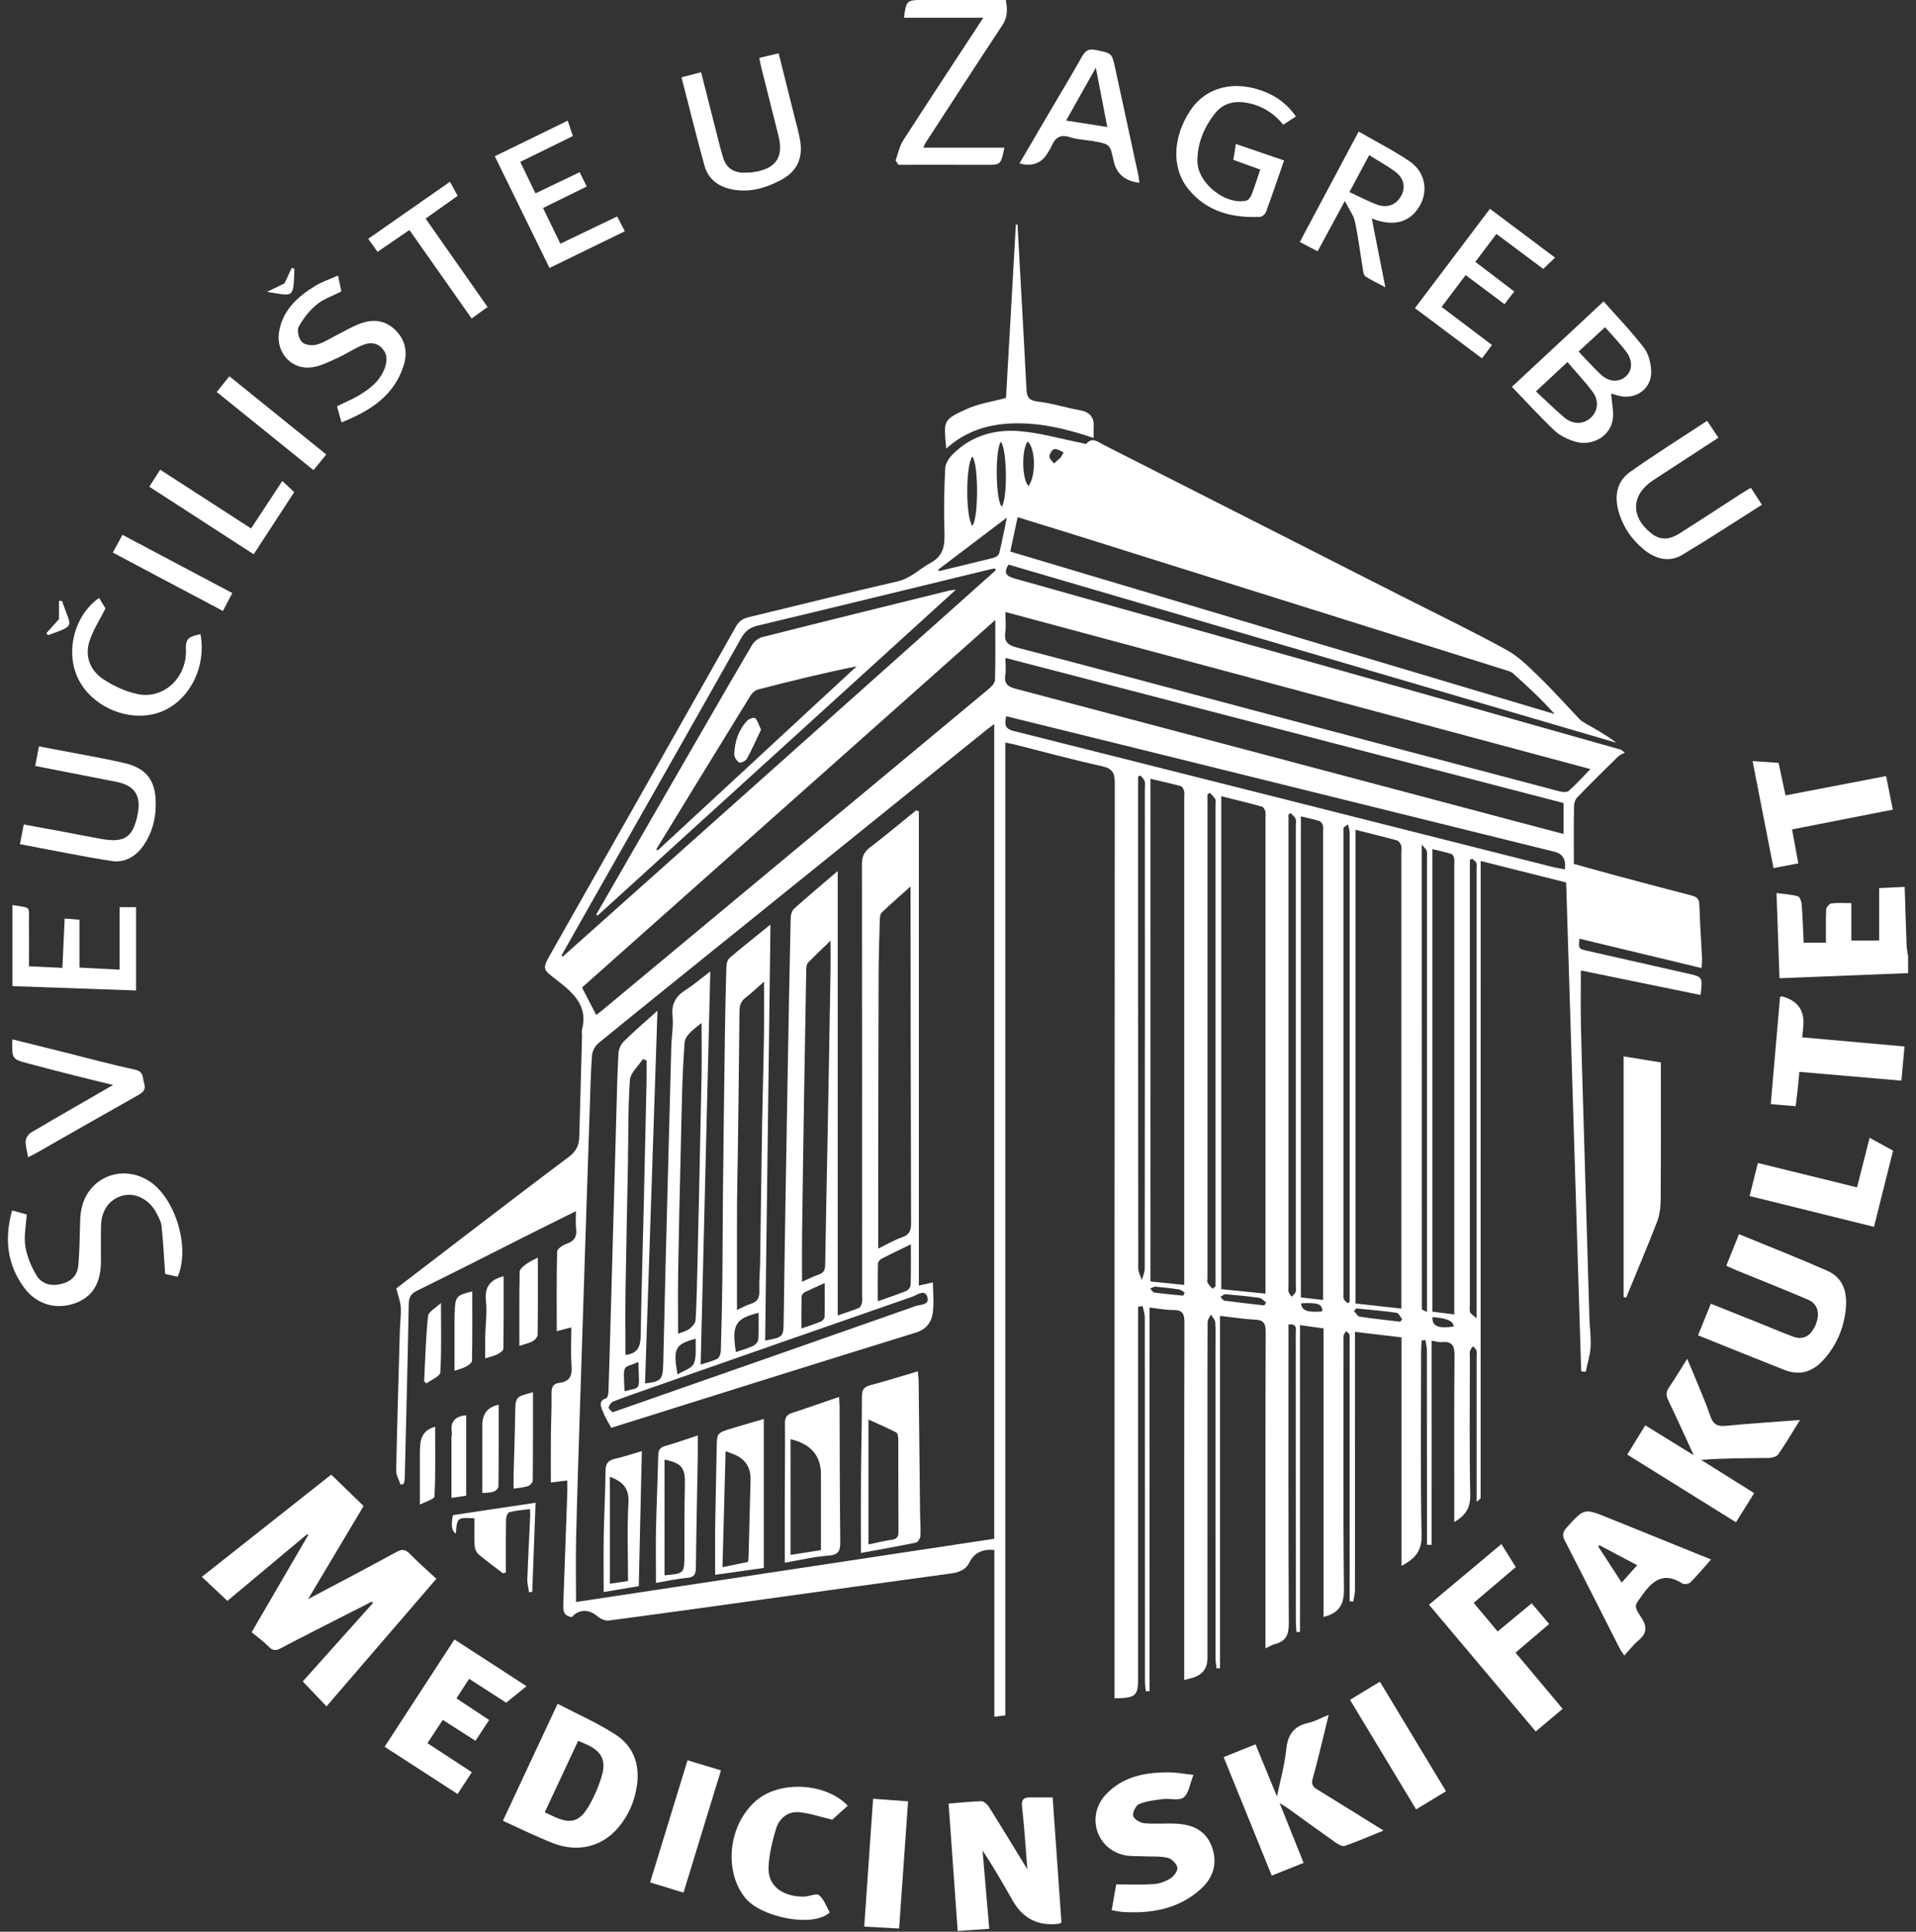 <svg width="121" height="122" viewBox="0 0 121 122" fill="none" xmlns="http://www.w3.org/2000/svg">
<rect x="0" y="0" width="121" height="122" fill="#333333" stroke="none"/>
<g clip-path="url(#clip0_13133_16206)">
<path d="M120.501 61.459C117.814 61.566 115.127 61.671 112.38 61.78C112.316 59.954 112.255 58.214 112.191 56.403C112.691 56.469 113.13 56.489 113.539 56.606C113.663 56.64 113.77 56.936 113.783 57.119C113.844 57.926 113.868 58.735 113.906 59.538H115.312C115.312 58.82 115.294 58.13 115.328 57.443C115.335 57.303 115.524 57.073 115.651 57.056C116.039 57.004 116.438 57.037 116.916 57.037V59.403H118.672V56.087C119.154 56.064 119.676 56.041 120.285 56.012C120.327 57.304 120.362 58.529 120.409 59.754C120.417 59.965 120.47 60.173 120.501 60.383V61.459Z" fill="white"/>
<path d="M93.253 94.846V94.086C93.253 91.294 93.253 88.503 93.253 85.711C93.253 85.571 93.281 85.424 93.243 85.296C93.211 85.191 93.102 85.109 93.026 85.016C92.96 85.115 92.864 85.207 92.835 85.317C92.802 85.448 92.826 85.594 92.826 85.734C92.826 88.625 92.79 91.517 92.849 94.406C92.865 95.222 92.559 95.703 91.841 96.125V95.44C91.841 92.17 91.823 88.9 91.856 85.63C91.864 84.992 91.712 84.7 91.047 84.764C90.877 84.781 90.7 84.715 90.412 84.67C90.412 86.146 90.412 87.57 90.412 88.993C90.412 90.415 90.412 91.904 90.412 93.359C90.412 94.762 90.415 96.164 90.41 97.568C90.313 97.566 90.216 97.562 90.117 97.559C90.117 97.332 90.117 97.105 90.117 96.878C90.117 93.01 90.118 89.142 90.112 85.274C90.112 85.06 90.051 84.847 90.019 84.632C89.939 84.641 89.861 84.649 89.782 84.658C89.77 84.882 89.747 85.104 89.747 85.328C89.745 89.216 89.701 93.105 89.776 96.992C89.795 97.997 89.323 98.452 88.509 98.897V84.462C87.516 84.345 86.578 84.234 85.573 84.115V84.882C85.573 90.066 85.574 95.249 85.568 100.434C85.568 100.673 85.498 100.911 85.46 101.15C85.384 101.141 85.307 101.134 85.232 101.126C85.232 100.901 85.232 100.674 85.232 100.449C85.232 95.226 85.232 90.001 85.232 84.777C85.232 84.618 85.253 84.453 85.22 84.301C85.201 84.213 85.092 84.146 85.024 84.07C84.966 84.155 84.875 84.234 84.857 84.326C84.828 84.48 84.847 84.643 84.847 84.802C84.847 89.987 84.816 95.171 84.874 100.354C84.885 101.344 84.569 101.875 83.584 102.117V83.894C83.091 83.825 82.666 83.768 82.098 83.689V103.064C82.023 103.068 81.949 103.07 81.874 103.074C81.861 102.836 81.836 102.597 81.836 102.36C81.834 96.319 81.836 90.278 81.83 84.236C81.83 83.969 81.957 83.58 81.372 83.65V84.353C81.372 90.415 81.358 96.476 81.391 102.538C81.395 103.252 81.202 103.658 80.514 103.832C80.346 103.874 80.194 103.976 79.916 104.104V103.358C79.916 96.938 79.909 90.517 79.93 84.097C79.931 83.555 79.775 83.365 79.239 83.342C78.544 83.31 77.854 83.194 77.045 83.102V105.355C76.972 105.36 76.9 105.366 76.827 105.371C76.804 105.141 76.762 104.912 76.762 104.682C76.758 98.162 76.76 91.643 76.76 85.122C76.76 84.583 76.781 84.044 76.745 83.508C76.734 83.34 76.565 83.183 76.468 83.022C76.397 83.18 76.263 83.338 76.262 83.497C76.249 85.85 76.253 88.202 76.253 90.555C76.253 95.281 76.253 100.006 76.253 104.731C76.253 105.35 75.955 105.755 75.36 105.947C75.193 106 75.021 106.037 74.787 106.099V105.349C74.787 98.072 74.781 90.794 74.8 83.516C74.802 82.96 74.669 82.724 74.086 82.734C73.633 82.743 73.177 82.643 72.594 82.578V106.802C72.516 106.805 72.438 106.81 72.361 106.814C72.341 106.58 72.304 106.347 72.304 106.114C72.302 98.478 72.304 90.841 72.296 83.205C72.296 82.966 72.208 82.726 72.16 82.487C72.065 82.499 71.97 82.512 71.875 82.524C71.875 82.767 71.875 83.011 71.875 83.254C71.875 90.81 71.875 98.368 71.875 105.924C71.875 107.116 71.742 107.241 70.386 107.256C70.386 106.986 70.386 106.716 70.386 106.445C70.386 87.444 70.382 68.442 70.401 49.441C70.401 48.795 70.239 48.531 69.58 48.386C67.77 47.99 65.981 47.498 64.184 47.045C63.976 46.993 63.765 46.954 63.487 46.894V108.337C63.241 108.367 63.049 108.39 62.797 108.421V97.889C62.068 97.823 61.535 98.046 61.227 98.667C60.962 99.199 60.501 99.313 59.961 99.386C56.046 99.914 52.135 100.465 48.222 101.008C44.962 101.461 41.702 101.918 38.44 102.346C38.213 102.376 37.906 102.233 37.721 102.073C37.2 101.619 36.554 101.618 36.113 102.127C35.515 102.05 35.563 101.609 35.578 101.187C35.661 98.9 35.744 96.614 35.825 94.326C35.833 94.072 35.826 93.817 35.826 93.5C35.432 93.549 35.106 93.589 34.788 93.628C34.788 92.632 34.782 91.662 34.79 90.691C34.799 89.794 34.844 88.897 34.829 88.001C34.822 87.615 34.932 87.381 35.316 87.335C35.969 87.259 36.141 86.901 36.095 86.275C36.036 85.485 36.08 84.688 36.08 83.833C35.768 83.913 35.438 83.998 35.159 84.07C35.159 82.373 35.142 80.706 35.185 79.04C35.19 78.87 35.536 78.638 35.766 78.56C36.268 78.39 36.45 78.099 36.382 77.582C36.339 77.252 36.373 76.913 36.373 76.49C35.468 76.94 34.615 77.359 33.766 77.786C31.289 79.033 28.819 80.294 26.331 81.519C25.923 81.72 25.821 81.955 25.812 82.385C25.745 86.048 25.65 89.711 25.56 93.374C25.558 93.487 25.521 93.598 25.5 93.711C25.433 93.729 25.366 93.746 25.298 93.763C25.201 93.468 25.014 93.169 25.02 92.875C25.08 89.91 25.17 86.946 25.254 83.981C25.267 83.504 25.338 83.025 25.309 82.552C25.288 82.199 25.147 81.853 25.027 81.371C26.244 80.438 27.614 79.385 28.986 78.337C31.302 76.569 33.611 74.791 35.945 73.046C36.39 72.713 36.569 72.325 36.583 71.802C36.637 69.692 36.698 67.584 36.755 65.474C36.76 65.314 36.723 65.147 36.761 64.997C37.139 63.524 36.196 62.7 35.211 61.937C34.251 61.195 34.22 61.222 34.8 60.197C38.694 53.321 42.593 46.448 46.479 39.566C46.676 39.217 46.932 39.06 47.301 38.973C50.422 38.224 53.533 37.437 56.662 36.724C57.515 36.53 58.066 35.929 58.77 35.547C59.659 35.064 59.669 34.346 59.641 33.498C59.598 32.189 59.629 30.875 59.693 29.567C59.707 29.27 59.929 28.93 60.153 28.704C61.325 27.52 62.822 27.093 64.421 27.233C65.699 27.344 66.955 27.707 68.221 27.957C68.353 27.983 68.558 28.07 68.607 28.016C68.997 27.59 69.328 27.907 69.662 28.077C75.975 31.28 82.287 34.487 88.6 37.693C90.787 38.804 93 39.866 95.148 41.049C95.93 41.479 96.59 42.156 97.24 42.787C98.112 43.634 98.921 44.547 99.76 45.426C99.853 45.523 99.973 45.599 100.092 45.666C100.766 46.048 101.444 46.424 102.081 46.911C89.28 43.158 76.478 39.406 63.691 35.658C63.316 36.255 63.638 36.411 64.118 36.547C72.062 38.78 80.004 41.023 87.945 43.266C92.721 44.616 97.496 45.969 102.272 47.321C102.344 47.341 102.414 47.364 102.61 47.54C102.471 47.614 102.308 47.661 102.201 47.766C101.326 48.622 100.452 49.482 99.602 50.364C99.471 50.499 99.405 50.749 99.401 50.948C99.383 52.141 99.393 53.333 99.393 54.561C100.411 54.842 101.305 55.094 102.201 55.334C103.741 55.746 105.282 56.16 106.827 56.555C107.162 56.641 107.31 56.777 107.321 57.151C107.35 58.265 107.433 59.376 107.487 60.489C107.496 60.68 107.471 60.873 107.458 61.138C104.849 60.511 102.299 59.898 99.743 59.284C99.689 59.92 99.688 59.922 100.236 60.047C102.336 60.523 104.434 61.001 106.535 61.473C107.535 61.697 107.536 61.692 107.393 62.838C104.862 62.319 102.337 61.802 99.835 61.29C99.835 62.446 99.816 63.556 99.838 64.664C99.879 66.654 99.945 68.645 100.003 70.635C100.126 74.832 100.248 79.031 100.374 83.228C100.392 83.843 100.486 84.462 100.449 85.073C100.417 85.599 100.248 86.115 100.141 86.636C100.046 86.625 99.951 86.616 99.856 86.605C99.54 76.34 99.226 66.075 98.907 55.733C97.159 55.294 95.411 54.854 93.509 54.376C93.509 67.836 93.509 81.224 93.504 94.614C93.504 94.652 93.425 94.69 93.258 94.844L93.253 94.846ZM62.792 45.727C62.595 45.874 62.44 45.982 62.293 46.1C56.949 50.409 51.606 54.72 46.263 59.03C43.437 61.31 40.605 63.585 37.792 65.883C37.581 66.057 37.405 66.388 37.385 66.66C37.302 67.77 37.283 68.885 37.244 69.999C37.16 72.465 37.079 74.93 36.998 77.397C36.874 81.177 36.752 84.956 36.632 88.734C36.544 91.519 36.45 94.305 36.384 97.09C36.353 98.437 36.378 99.786 36.378 101.176C45.121 99.854 53.927 98.522 62.789 97.181V45.727H62.792ZM77.124 50.286V81.416C78.074 81.513 78.972 81.604 79.918 81.7C79.918 81.397 79.918 81.201 79.918 81.003C79.918 71.216 79.918 61.43 79.918 51.642C79.918 51.502 79.945 51.354 79.907 51.227C79.872 51.114 79.778 50.964 79.681 50.937C78.84 50.707 77.992 50.502 77.124 50.285V50.286ZM88.5 82.645V81.907C88.5 72.543 88.5 63.177 88.5 53.812C88.5 53.673 88.533 53.521 88.488 53.397C88.444 53.273 88.342 53.111 88.232 53.081C87.372 52.842 86.504 52.633 85.602 52.405V82.323C86.548 82.428 87.473 82.531 88.5 82.645ZM37.652 64.1C37.709 64.056 37.869 63.943 38.018 63.819C41.73 60.731 45.44 57.641 49.153 54.555C53.587 50.869 58.025 47.188 62.456 43.497C62.625 43.356 62.831 43.134 62.836 42.944C62.871 41.721 62.854 40.496 62.854 39.156C54.085 46.954 45.393 54.685 36.755 62.367C37.068 62.97 37.348 63.51 37.653 64.1H37.652ZM63.496 38.653C63.496 39.173 63.54 39.557 63.486 39.925C63.394 40.549 63.661 40.75 64.249 40.903C69.302 42.219 74.344 43.577 79.39 44.919C85.747 46.608 92.105 48.293 98.464 49.972C98.654 50.022 98.946 50.058 99.062 49.956C99.536 49.538 99.959 49.064 100.439 48.572C88.148 45.272 75.881 41.979 63.496 38.652V38.653ZM63.803 34.834C75.334 38.277 86.757 41.688 98.18 45.098C97.342 44.153 96.451 43.331 95.544 42.522C95.419 42.411 95.227 42.364 95.058 42.312C86.083 39.493 77.108 36.675 68.132 33.86C66.862 33.461 65.588 33.073 64.266 32.663C64.107 33.407 63.959 34.097 63.802 34.833L63.803 34.834ZM72.654 80.931C73.39 81.007 74.058 81.075 74.788 81.149V80.457C74.788 70.429 74.788 60.401 74.788 50.372C74.788 50.232 74.815 50.086 74.779 49.955C74.746 49.84 74.665 49.675 74.572 49.65C73.946 49.479 73.312 49.34 72.655 49.184V80.93L72.654 80.931ZM63.496 41.55C63.496 41.965 63.539 42.308 63.486 42.636C63.396 43.198 63.665 43.374 64.162 43.505C74.719 46.293 85.27 49.097 95.823 51.898C96.792 52.155 97.761 52.41 98.745 52.671V50.717C86.998 47.662 75.278 44.614 63.495 41.55H63.496ZM62.886 36.015C62.869 35.977 62.853 35.938 62.836 35.9C62.762 35.912 62.686 35.919 62.613 35.937C57.693 37.131 52.775 38.334 47.852 39.511C47.363 39.628 47.067 39.845 46.818 40.285C43.731 45.765 40.622 51.233 37.52 56.704C36.83 57.92 36.143 59.136 35.455 60.352C35.483 60.372 35.512 60.394 35.541 60.414C44.656 52.281 53.771 44.148 62.886 36.015ZM83.557 82.099V81.363C83.557 71.759 83.557 62.154 83.557 52.55C83.557 52.411 83.586 52.262 83.546 52.135C83.513 52.025 83.418 51.883 83.319 51.852C82.951 51.735 82.57 51.658 82.152 51.555V81.941C82.596 81.991 83.025 82.039 83.557 82.1V82.099ZM91.84 83.01V82.272C91.84 73.066 91.84 63.858 91.84 54.652C91.84 54.493 91.86 54.328 91.829 54.175C91.809 54.081 91.724 53.95 91.641 53.925C91.267 53.811 90.882 53.73 90.461 53.626V82.84C90.919 82.896 91.333 82.946 91.841 83.01H91.84ZM63.547 45.235C63.438 45.728 63.442 46.021 64.004 46.163C75.326 49.007 86.644 51.872 97.963 54.731C98.246 54.803 98.534 54.848 98.822 54.907C98.911 54.293 98.694 53.922 98.17 53.793C89.042 51.536 79.915 49.276 70.787 47.019C68.388 46.426 65.988 45.836 63.546 45.235H63.547ZM76.571 81.391C76.633 81.342 76.696 81.294 76.76 81.245V80.652C76.76 70.709 76.76 60.767 76.76 50.825C76.76 50.705 76.799 50.562 76.748 50.471C76.661 50.318 76.516 50.198 76.396 50.065C76.349 50.102 76.302 50.141 76.254 50.178C76.254 50.336 76.254 50.494 76.254 50.652C76.254 60.674 76.254 70.696 76.254 80.719C76.254 80.818 76.22 80.938 76.263 81.014C76.343 81.154 76.466 81.267 76.571 81.392V81.391ZM81.511 51.355C81.465 51.38 81.419 51.407 81.372 51.432V52.02C81.372 61.761 81.372 71.504 81.372 81.246C81.372 81.366 81.347 81.494 81.381 81.602C81.415 81.709 81.511 81.798 81.58 81.896C81.664 81.796 81.783 81.708 81.823 81.593C81.865 81.468 81.834 81.318 81.834 81.178C81.834 71.515 81.834 61.852 81.834 52.19C81.834 52.031 81.873 51.856 81.819 51.716C81.765 51.577 81.617 51.472 81.511 51.354V51.355ZM92.97 54.234C92.922 54.258 92.874 54.282 92.825 54.306C92.825 54.537 92.825 54.768 92.825 55C92.825 64.132 92.825 73.263 92.825 82.396C92.825 82.555 92.79 82.728 92.843 82.87C92.886 82.985 93.035 83.061 93.251 83.26V82.545C93.251 73.334 93.251 64.122 93.251 54.91C93.251 54.772 93.282 54.618 93.234 54.496C93.193 54.391 93.061 54.32 92.969 54.234H92.97ZM72.032 48.979C71.98 49 71.928 49.019 71.875 49.039C71.875 49.292 71.875 49.544 71.875 49.797C71.875 59.899 71.874 70.003 71.885 80.105C71.885 80.351 72.034 80.597 72.112 80.844C72.174 80.6 72.292 80.356 72.292 80.113C72.302 70.011 72.301 59.908 72.299 49.806C72.299 49.646 72.331 49.476 72.285 49.33C72.244 49.2 72.118 49.095 72.029 48.979H72.032ZM85.132 52.059C85.037 52.13 84.942 52.202 84.847 52.272V52.913C84.847 62.461 84.847 72.008 84.847 81.555C84.847 81.714 84.82 81.882 84.862 82.03C84.892 82.135 85.018 82.212 85.101 82.301C85.144 82.279 85.188 82.257 85.232 82.235C85.232 82.04 85.232 81.845 85.232 81.651C85.232 72.084 85.232 62.516 85.232 52.949C85.232 52.79 85.237 52.629 85.22 52.471C85.205 52.332 85.162 52.196 85.132 52.059ZM90.117 82.861V82.035C90.117 72.765 90.117 63.494 90.117 54.224C90.117 54.065 90.143 53.897 90.104 53.749C90.074 53.638 89.956 53.549 89.787 53.335C89.787 63.236 89.787 72.958 89.794 82.681C89.794 82.715 89.912 82.749 90.117 82.861ZM59.254 35.973C59.265 36.005 59.276 36.039 59.287 36.071C60.446 35.791 61.607 35.518 62.764 35.224C62.896 35.19 63.075 35.062 63.103 34.946C63.276 34.239 63.412 33.523 63.586 32.687C62.071 33.836 60.663 34.904 59.255 35.972L59.254 35.973ZM61.406 33.209C61.802 32.757 61.803 29.298 61.407 28.835C60.977 29.369 60.976 32.679 61.406 33.209ZM63.204 27.903C62.825 28.43 62.88 31.681 63.272 31.997C63.644 31.41 63.592 28.312 63.204 27.903ZM64.95 30.703C65.442 30.056 65.392 28.291 64.899 27.885C64.511 28.398 64.523 30.222 64.95 30.703ZM85.657 82.634C85.606 82.689 85.556 82.743 85.507 82.798C85.624 82.921 85.728 83.132 85.86 83.152C86.715 83.283 87.575 83.371 88.434 83.473L88.552 83.315C88.433 83.174 88.33 82.928 88.194 82.909C87.352 82.79 86.504 82.72 85.657 82.635V82.634ZM79.851 82.445C79.886 82.381 79.92 82.317 79.955 82.253C79.811 82.153 79.676 81.986 79.52 81.963C78.815 81.864 78.104 81.797 77.393 81.739C77.292 81.731 77.181 81.844 77.075 81.9C77.159 81.985 77.234 82.132 77.328 82.145C78.167 82.258 79.009 82.348 79.851 82.445ZM74.726 81.83C74.756 81.762 74.787 81.694 74.817 81.626C74.696 81.558 74.579 81.451 74.451 81.432C73.96 81.357 73.465 81.301 72.97 81.261C72.863 81.253 72.748 81.341 72.636 81.384C72.725 81.47 72.805 81.618 72.905 81.632C73.51 81.714 74.119 81.767 74.727 81.829L74.726 81.83ZM90.467 83.181C90.428 83.752 90.82 83.915 91.797 83.78C91.81 83.442 91.367 83.243 90.467 83.181ZM82.163 82.311C82.203 82.774 82.579 82.907 83.507 82.82C83.513 82.358 83.243 82.252 82.163 82.311ZM66.995 28.883L67.169 28.569C66.972 28.491 66.757 28.326 66.583 28.362C66.446 28.389 66.282 28.658 66.272 28.828C66.262 28.969 66.458 29.123 66.562 29.273C66.707 29.143 66.852 29.013 66.996 28.883H66.995Z" fill="white"/>
<path d="M20.917 93.13C21.619 93.811 22.274 94.446 22.961 95.113C21.797 97.067 20.643 99.003 19.457 100.992C21.355 99.985 23.203 99.022 25.029 98.019C25.402 97.815 25.605 97.846 25.892 98.143C26.417 98.685 26.991 99.181 27.558 99.708C25.189 102.459 22.918 105.097 20.621 107.765C20.101 107.221 19.622 106.719 19.119 106.192C20.615 104.521 22.082 102.883 23.549 101.244L23.483 101.151C22.925 101.435 22.367 101.716 21.81 102.001C20.444 102.699 19.072 103.388 17.715 104.106C17.391 104.278 17.204 104.238 16.954 103.983C16.634 103.656 16.256 103.387 15.891 103.084C17.138 100.943 18.3 98.946 19.462 96.95C19.439 96.931 19.418 96.912 19.395 96.893C17.693 98.318 15.992 99.742 14.362 101.105C13.815 100.593 13.299 100.107 12.746 99.588C15.47 97.435 18.188 95.288 20.919 93.129L20.917 93.13Z" fill="white"/>
<path d="M59.907 113.908C60.628 113.85 61.3 113.771 61.972 113.759C62.131 113.757 62.347 113.947 62.447 114.105C63.27 115.415 64.072 116.74 64.879 118.058C64.774 116.749 64.693 115.423 64.545 114.104C64.495 113.66 64.633 113.519 65.031 113.516C65.488 113.515 65.946 113.516 66.478 113.516C66.663 116.146 66.848 118.792 67.033 121.418C66.947 121.463 66.914 121.492 66.878 121.496C65.576 121.658 64.603 121.174 63.959 120.044C63.352 118.979 62.747 117.913 62.05 116.873C62.19 118.501 62.33 120.13 62.474 121.814C61.809 121.859 61.2 121.901 60.48 121.951C60.291 119.294 60.102 116.648 59.906 113.909L59.907 113.908Z" fill="white"/>
<path d="M31.758 114.994C32.917 112.515 34.041 110.112 35.215 107.602C36.481 108.265 37.743 108.816 38.883 109.556C39.98 110.268 40.413 111.396 40.23 112.722C40.091 113.732 39.705 114.637 39.052 115.415C38.033 116.627 36.497 117.016 34.935 116.41C33.88 116.001 32.865 115.492 31.758 114.995V114.994ZM36.512 109.944C35.809 111.446 35.11 112.94 34.403 114.455C34.638 114.566 34.798 114.642 34.958 114.717C35.999 115.208 36.581 115.08 37.158 114.105C37.509 113.515 37.788 112.866 37.989 112.21C38.307 111.173 37.998 110.601 37.012 110.156C36.886 110.098 36.757 110.047 36.512 109.943V109.944Z" fill="white"/>
<path d="M113.675 89.68C113.173 90.486 112.763 91.188 112.298 91.853C112.195 92 111.901 92.075 111.692 92.078C110.283 92.097 108.873 92.088 107.428 92.198C108.533 92.89 109.638 93.582 110.781 94.299C110.401 94.907 110.034 95.491 109.629 96.139C107.343 94.715 105.085 93.309 102.766 91.865C103.145 91.248 103.506 90.664 103.903 90.018C104.888 90.626 105.856 91.223 106.961 91.904C106.385 90.652 105.888 89.536 105.354 88.436C105.204 88.128 105.212 87.903 105.403 87.623C105.784 87.065 106.129 86.483 106.549 85.816C106.674 86.11 106.772 86.331 106.863 86.554C107.251 87.511 107.68 88.454 108.009 89.432C108.195 89.983 108.483 90.099 109.016 90.047C110.521 89.903 112.032 89.806 113.676 89.68H113.675Z" fill="white"/>
<path d="M82.326 117.65C81.628 117.929 81.004 118.178 80.313 118.454C79.801 117.191 79.303 115.962 78.805 114.735C78.306 113.503 77.806 112.272 77.277 110.972C77.943 110.704 78.583 110.447 79.289 110.163C79.724 111.221 80.151 112.259 80.644 113.46C80.867 112.375 81.133 111.449 81.227 110.505C81.319 109.576 81.688 109.016 82.624 108.809C83.037 108.718 83.422 108.498 83.91 108.301C83.561 109.713 83.261 111.023 82.903 112.318C82.798 112.694 82.907 112.846 83.204 113.026C84.565 113.855 85.914 114.703 87.371 115.609C86.498 115.964 85.725 116.3 84.931 116.578C84.78 116.631 84.519 116.489 84.355 116.373C83.342 115.662 82.344 114.93 81.339 114.208C81.217 114.121 81.088 114.046 80.809 113.869C81.351 115.218 81.828 116.408 82.326 117.65Z" fill="white"/>
<path d="M107.234 84.333C107.514 83.645 107.765 83.026 108.044 82.338C109.073 82.749 110.064 83.144 111.055 83.54C111.777 83.829 112.492 84.135 113.22 84.408C113.861 84.649 114.329 84.407 114.641 83.716C114.962 83.007 114.816 82.352 114.199 82.089C112.697 81.446 111.177 80.847 109.666 80.228C109.466 80.146 109.272 80.052 109.019 79.939C109.287 79.273 109.543 78.639 109.822 77.945C111.709 78.721 113.56 79.445 115.377 80.247C116.388 80.694 116.743 81.587 116.526 82.994C116.356 84.091 115.895 85.08 115.13 85.912C114.449 86.655 113.637 86.889 112.693 86.519C110.896 85.813 109.107 85.085 107.234 84.333Z" fill="white"/>
<path d="M75.37 112.096C75.137 112.678 75.075 113.264 74.751 113.517C74.462 113.742 73.881 113.566 73.435 113.622C72.928 113.686 72.402 113.743 71.94 113.937C71.731 114.024 71.512 114.464 71.563 114.685C71.608 114.888 71.999 115.121 72.256 115.147C72.927 115.211 73.612 115.141 74.288 115.176C75.286 115.228 76.131 115.584 76.516 116.591C76.919 117.641 76.634 118.575 75.831 119.302C74.424 120.574 72.699 120.869 70.868 120.748C70.672 120.735 70.478 120.685 70.205 120.638C70.298 120.109 70.388 119.593 70.49 119.008C71.281 119.008 72.072 119.044 72.856 118.992C73.22 118.968 73.607 118.825 73.917 118.631C74.134 118.495 74.389 118.15 74.352 117.949C74.306 117.707 74 117.395 73.752 117.334C73.279 117.219 72.769 117.262 72.272 117.237C71.837 117.215 71.386 117.252 70.968 117.154C69.213 116.74 68.599 114.671 69.824 113.349C70.903 112.186 72.319 111.931 73.812 111.934C74.299 111.934 74.787 112.032 75.369 112.095L75.37 112.096Z" fill="white"/>
<path d="M108.055 98.491C107.584 99.024 107.191 99.5 106.756 99.934C106.657 100.035 106.36 100.079 106.247 100.006C105.162 99.31 104.449 99.71 103.768 100.664C103.248 101.392 103.125 101.369 103.644 102.147C104.037 102.736 104.007 103.153 103.473 103.602C103.157 103.869 102.9 104.206 102.578 104.552C102.468 104.383 102.361 104.251 102.285 104.103C101.131 101.835 99.989 99.561 98.822 97.3C98.646 96.959 98.688 96.751 98.941 96.471C100.048 95.253 100.038 95.243 101.562 95.859C103.704 96.726 105.845 97.594 108.055 98.489V98.491ZM101.017 97.597C100.987 97.618 100.957 97.64 100.927 97.662C101.412 98.407 101.897 99.153 102.413 99.948C102.774 99.543 103.07 99.211 103.392 98.851C102.557 98.41 101.787 98.003 101.017 97.597Z" fill="white"/>
<path d="M96.984 109.351C94.729 106.672 92.51 104.035 90.246 101.345C91.758 100.078 93.261 98.821 94.819 97.516C95.127 98.01 95.406 98.46 95.725 98.971C94.844 99.718 93.972 100.46 93.067 101.229C93.578 101.841 94.06 102.416 94.58 103.037C95.298 102.442 95.984 101.876 96.73 101.258C97.091 101.683 97.444 102.101 97.834 102.563C97.128 103.164 96.438 103.752 95.71 104.374C96.705 105.559 97.674 106.716 98.685 107.921C98.125 108.391 97.583 108.848 96.986 109.351H96.984Z" fill="white"/>
<path d="M28.698 103.539C30.222 104.528 31.69 105.48 33.25 106.492C32.804 106.854 32.409 107.175 31.967 107.534C31.288 107.097 30.486 106.581 29.627 106.027C29.357 106.443 29.102 106.833 28.824 107.262C29.519 107.722 30.195 108.169 30.891 108.628C30.592 109.083 30.322 109.494 30.027 109.943C29.343 109.505 28.693 109.089 27.962 108.621C27.648 109.098 27.338 109.57 26.994 110.092C27.929 110.703 28.84 111.298 29.799 111.925C29.499 112.384 29.209 112.826 28.897 113.302C27.357 112.306 25.855 111.334 24.289 110.318C25.761 108.057 27.209 105.829 28.7 103.539H28.698Z" fill="white"/>
<path d="M102.535 66.716C103.318 66.843 104.08 66.968 104.886 67.098C104.886 67.354 104.886 67.57 104.886 67.785C104.886 70.453 104.897 73.121 104.875 75.79C104.872 76.255 104.808 76.749 104.642 77.179C104.022 78.782 103.347 80.365 102.693 81.957C102.64 81.942 102.588 81.928 102.535 81.913V66.715V66.716Z" fill="white"/>
<path d="M101.747 24.85C101.784 25.441 101.943 26.045 101.83 26.594C101.625 27.595 100.503 28.194 99.487 27.894C99.022 27.758 98.532 27.53 98.186 27.204C97.258 26.333 96.403 25.386 95.481 24.43C97.412 22.631 99.304 20.869 101.273 19.035C102.152 20.032 103.052 20.959 103.83 21.981C104.129 22.374 104.267 22.974 104.276 23.484C104.295 24.556 103.304 25.255 102.263 25.001C102.054 24.95 101.848 24.881 101.747 24.853V24.85ZM96.999 24.718C97.619 25.293 98.182 25.855 98.787 26.365C99.338 26.83 100.008 26.807 100.469 26.377C100.91 25.966 100.998 25.316 100.583 24.753C100.103 24.104 99.543 23.514 98.989 22.864C98.318 23.49 97.71 24.055 97 24.717L96.999 24.718ZM99.694 22.2C100.188 22.718 100.608 23.198 101.071 23.632C101.607 24.135 102.234 24.168 102.679 23.769C103.091 23.4 103.129 22.783 102.693 22.204C102.294 21.672 101.823 21.193 101.362 20.664C100.784 21.197 100.259 21.679 99.693 22.201L99.694 22.2Z" fill="white"/>
<path d="M0.764 76.445C1.117 76.544 1.403 76.624 1.687 76.702C1.647 77.387 1.499 78.069 1.6 78.711C1.701 79.353 1.975 80.002 2.315 80.562C2.631 81.085 3.21 81.242 3.844 81.097C4.486 80.949 4.89 80.556 4.946 79.923C5.029 78.973 5.035 78.018 5.063 77.065C5.085 76.328 5.266 75.649 5.748 75.073C6.623 74.029 8.105 73.807 9.33 74.535C11.038 75.55 12.042 78.747 11.221 80.632C10.904 80.561 10.581 80.488 10.43 80.455C10.355 79.389 10.306 78.413 10.205 77.443C10.175 77.158 10.018 76.878 9.884 76.613C9.461 75.786 8.601 75.323 7.83 75.491C6.97 75.678 6.414 76.377 6.382 77.37C6.358 78.146 6.381 78.924 6.375 79.701C6.365 81.07 5.814 81.934 4.708 82.318C3.523 82.73 2.299 82.38 1.52 81.319C0.445 79.856 0.267 78.229 0.765 76.445H0.764Z" fill="white"/>
<path d="M53.536 114.04C53.157 114.382 52.78 114.724 52.559 114.924C51.776 114.738 51.145 114.518 50.499 114.453C49.753 114.378 49.212 114.828 49.007 115.504C48.768 116.295 48.569 117.123 48.535 117.944C48.485 119.177 49.531 119.803 50.776 119.782C51.102 119.777 51.555 119.551 51.727 119.693C52.042 119.953 52.189 120.413 52.401 120.778C51.344 121.77 48.048 121.085 47.066 119.868C45.706 118.183 45.979 115.309 47.703 113.762C49.179 112.436 52.12 112.561 53.538 114.039L53.536 114.04Z" fill="white"/>
<path d="M56.559 10.134C56.716 9.709 56.801 9.239 57.04 8.865C58.686 6.307 60.364 3.769 62.099 1.121H57.091C57.213 0.059 57.276 0 58.191 0C59.964 0 61.738 0 63.52 0C63.642 0.653 63.614 1.117 63.3 1.594C61.663 4.068 60.053 6.561 58.435 9.048C58.405 9.095 58.389 9.151 58.314 9.326H63.433C63.199 10.423 63.199 10.414 62.239 10.41C60.406 10.404 58.573 10.408 56.739 10.408L56.559 10.133V10.134Z" fill="white"/>
<path d="M113.634 67.693C113.598 68.072 113.569 68.421 113.531 68.77C113.494 69.119 113.449 69.469 113.402 69.861C112.883 69.819 112.41 69.78 111.828 69.733C112.026 67.444 112.221 65.189 112.414 62.961C112.518 62.938 112.537 62.926 112.552 62.931C113.511 63.189 113.956 63.795 113.888 64.749C113.871 64.984 113.843 65.22 113.813 65.514C115.954 65.705 118.089 65.896 120.274 66.091C120.208 66.832 120.147 67.518 120.08 68.25C117.923 68.063 115.809 67.881 113.631 67.693H113.634Z" fill="white"/>
<path d="M86.631 13.8C86.917 15.248 87.189 16.622 87.488 18.142C86.981 17.872 86.587 17.691 86.231 17.455C86.122 17.382 86.093 17.158 86.067 16.997C85.901 15.999 85.781 14.992 85.57 14.004C85.484 13.603 85.206 13.242 84.93 12.693C84.297 13.863 83.765 14.846 83.21 15.872C82.846 15.68 82.499 15.498 82.086 15.283C83.316 12.975 84.535 10.687 85.802 8.309C86.905 8.946 88.009 9.502 89.023 10.191C89.966 10.832 90.195 11.972 89.717 12.891C89.19 13.907 88.281 14.276 87.093 13.954C86.96 13.918 86.831 13.867 86.63 13.799L86.631 13.8ZM85.22 12.131C85.847 12.417 86.408 12.723 87.002 12.933C87.637 13.159 88.186 12.913 88.484 12.373C88.766 11.862 88.684 11.29 88.163 10.884C87.652 10.488 87.072 10.18 86.466 9.799C86.032 10.61 85.643 11.338 85.219 12.131H85.22Z" fill="white"/>
<path d="M113.172 52.382C113.308 53.115 113.433 53.791 113.569 54.525C113.036 54.627 112.555 54.72 112.002 54.826C111.563 52.58 111.13 50.368 110.68 48.066C111.251 48.106 111.758 48.141 112.323 48.18C112.463 48.844 112.602 49.496 112.759 50.234C114.867 49.829 116.967 49.424 119.113 49.012C119.254 49.723 119.388 50.398 119.534 51.134C117.408 51.551 115.307 51.964 113.172 52.382Z" fill="white"/>
<path d="M81.092 10.133C80.697 11.273 80.335 12.341 79.946 13.401C79.898 13.531 79.704 13.689 79.571 13.695C77.794 13.778 76.188 13.364 75.027 11.915C73.97 10.596 74.06 8.635 75.188 6.953C76.053 5.665 77.553 5.156 79.206 5.58C80.286 5.857 81.176 6.403 81.84 7.356C81.573 7.528 81.325 7.689 81.041 7.872C80.417 7.12 79.639 6.635 78.671 6.482C77.88 6.356 77.203 6.548 76.701 7.197C76.025 8.071 75.621 9.051 75.618 10.168C75.613 11.531 77.349 12.953 78.688 12.676C78.82 12.649 78.969 12.476 79.024 12.337C79.226 11.822 79.391 11.293 79.589 10.71C79.021 10.505 78.469 10.305 77.888 10.095C77.942 9.756 77.991 9.448 78.049 9.093C79.056 9.437 80.029 9.77 81.092 10.133Z" fill="white"/>
<path d="M71.957 11.542C71.044 11.441 70.5 10.976 70.324 10.146C70.103 9.105 70.103 9.102 69.006 8.908C68.535 8.825 68.04 8.822 67.594 8.672C66.959 8.458 66.627 8.695 66.4 9.247C66.34 9.393 66.245 9.525 66.163 9.661C65.773 10.317 65.18 10.537 64.383 10.32C65.052 9.177 65.713 8.047 66.376 6.916C67.03 5.8 67.704 4.696 68.334 3.566C68.555 3.169 68.776 3.065 69.232 3.163C70.201 3.371 70.213 3.335 70.418 4.269C70.909 6.52 71.395 8.773 71.881 11.025C71.914 11.178 71.926 11.336 71.957 11.541V11.542ZM69.204 4.277C68.529 5.477 67.942 6.52 67.328 7.612C68.216 7.752 69.031 7.88 69.928 8.022C69.687 6.776 69.464 5.618 69.204 4.277Z" fill="white"/>
<path d="M21.565 26.677C21.454 26.281 21.37 25.977 21.281 25.657C21.748 25.428 22.226 25.233 22.665 24.972C23.375 24.549 24.019 24.043 24.306 23.222C24.457 22.79 24.475 22.366 24.131 21.995C23.776 21.61 23.323 21.623 22.912 21.79C22.362 22.013 21.863 22.358 21.32 22.603C20.799 22.839 20.267 23.116 19.713 23.197C18.441 23.384 17.429 22.297 17.616 21.019C17.823 19.608 18.775 18.748 19.909 18.054C20.327 17.797 20.808 17.642 21.346 17.402C21.431 17.803 21.498 18.118 21.558 18.405C21.001 18.691 20.431 18.878 19.999 19.235C19.541 19.613 19.146 20.115 18.864 20.639C18.741 20.87 18.864 21.377 19.059 21.592C19.229 21.782 19.685 21.845 19.966 21.774C20.399 21.667 20.795 21.4 21.204 21.196C21.703 20.947 22.183 20.652 22.701 20.454C23.494 20.149 24.27 20.185 24.929 20.807C25.595 21.433 25.756 22.23 25.501 23.055C24.907 24.981 23.389 25.947 21.565 26.679V26.677Z" fill="white"/>
<path d="M47.951 3.656C48.385 3.554 48.748 3.468 49.174 3.367C49.514 4.725 49.845 6.048 50.174 7.37C50.294 7.852 50.435 8.331 50.521 8.818C50.726 9.969 50.359 10.811 49.327 11.364C48.329 11.899 47.255 12.204 46.105 11.933C45.312 11.746 44.715 11.267 44.496 10.483C43.987 8.651 43.534 6.802 43.039 4.883C43.463 4.774 43.837 4.677 44.276 4.563C44.608 5.871 44.927 7.136 45.251 8.399C45.383 8.918 45.508 9.44 45.665 9.951C45.856 10.573 46.293 10.901 46.953 10.905C47.171 10.907 47.392 10.899 47.608 10.867C49.003 10.656 49.498 9.926 49.162 8.575C48.803 7.131 48.436 5.688 48.073 4.244C48.031 4.074 48 3.901 47.95 3.655L47.951 3.656Z" fill="white"/>
<path d="M2.224 48.374C2.305 47.941 2.375 47.575 2.458 47.137C3.768 47.385 5.052 47.625 6.334 47.871C6.823 47.965 7.311 48.068 7.797 48.177C9.104 48.472 9.754 49.14 9.827 50.465C9.885 51.506 9.67 52.524 9.054 53.409C8.571 54.103 7.869 54.503 7.054 54.377C5.129 54.08 3.221 53.68 1.258 53.312C1.342 52.885 1.413 52.523 1.502 52.07C2.358 52.227 3.192 52.378 4.025 52.534C4.828 52.684 5.628 52.849 6.433 52.989C7.893 53.243 8.419 52.864 8.701 51.382C8.919 50.227 8.493 49.602 7.334 49.375C5.655 49.045 3.976 48.717 2.226 48.374H2.224Z" fill="white"/>
<path d="M107.807 26.574C108.062 26.955 108.278 27.281 108.521 27.644C107.424 28.358 106.358 29.053 105.293 29.749C104.992 29.945 104.689 30.138 104.39 30.337C103.005 31.256 102.961 32.648 104.285 33.686C104.816 34.103 105.372 34.127 106.056 33.696C107.339 32.886 108.605 32.052 109.879 31.23C110.094 31.091 110.314 30.962 110.57 30.805C110.803 31.163 111.018 31.491 111.269 31.877C109.58 32.946 107.932 34.029 106.241 35.041C105.411 35.536 104.557 35.305 103.842 34.729C103.052 34.091 102.486 33.266 102.212 32.278C101.944 31.314 102.109 30.397 102.943 29.806C104.518 28.691 106.157 27.665 107.807 26.577V26.574Z" fill="white"/>
<path d="M69.068 27.662C67.439 27.111 65.869 26.726 64.209 26.735C62.535 26.745 61.039 27.176 59.758 28.328C59.609 26.587 59.481 26.534 61.088 25.815C61.821 25.486 62.649 25.372 63.532 25.133C63.736 21.546 63.945 17.866 64.154 14.187L64.258 14.18C64.3 14.948 64.344 15.719 64.385 16.487C64.534 19.186 64.688 21.884 64.825 24.584C64.849 25.065 64.969 25.297 65.534 25.36C66.418 25.457 67.281 25.745 68.161 25.901C68.796 26.012 69.111 26.322 69.069 26.973C69.057 27.167 69.067 27.363 69.067 27.661L69.068 27.662Z" fill="white"/>
<path d="M117.275 74.988C117.543 73.937 117.796 72.942 118.072 71.859C118.586 72.141 119.059 72.399 119.552 72.67C119.147 74.288 118.753 75.86 118.347 77.481C115.713 76.828 113.135 76.189 110.492 75.536C110.67 74.824 110.836 74.16 111.014 73.45C113.108 73.965 115.15 74.466 117.277 74.988H117.275Z" fill="white"/>
<path d="M31.246 9.868C32.803 9.108 34.301 8.379 35.854 7.621C35.961 7.943 36.057 8.233 36.177 8.593C35.082 9.131 34.001 9.662 32.855 10.225C33.172 10.88 33.478 11.513 33.817 12.212C34.74 11.769 35.646 11.336 36.607 10.876C36.76 11.184 36.897 11.459 37.054 11.779C36.13 12.234 35.242 12.671 34.295 13.137C34.66 13.889 35.011 14.612 35.389 15.393C36.588 14.817 37.76 14.254 38.974 13.671C39.139 13.989 39.282 14.265 39.46 14.606C37.872 15.38 36.324 16.135 34.702 16.924C33.551 14.575 32.413 12.249 31.246 9.866V9.868Z" fill="white"/>
<path d="M95.628 18.411C95.405 18.702 95.215 18.95 95.014 19.211C94.19 18.594 93.395 18 92.558 17.373C92.044 18.054 91.557 18.698 91.042 19.382C92.115 20.194 93.157 20.984 94.22 21.789C94.014 22.066 93.825 22.317 93.591 22.632C92.186 21.58 90.805 20.547 89.356 19.462C90.933 17.374 92.497 15.303 94.094 13.188C95.476 14.225 96.825 15.236 98.206 16.272C97.942 16.523 97.715 16.738 97.458 16.982C96.467 16.242 95.5 15.519 94.501 14.773C94.05 15.373 93.62 15.943 93.171 16.538C93.981 17.155 94.772 17.756 95.629 18.409L95.628 18.411Z" fill="white"/>
<path d="M3.941 61.127C3.991 60.037 4.037 59.033 4.084 58.012C4.427 58.039 4.702 58.061 5.018 58.086V61.108C5.818 61.15 6.623 61.192 7.552 61.24V57.294H8.591V62.554C5.914 62.459 3.333 62.368 0.785 62.279V57.16C2 57.37 1.812 57.17 1.827 58.207C1.839 59.1 1.829 59.993 1.829 61.026C2.432 61.054 3.15 61.089 3.941 61.127Z" fill="white"/>
<path d="M1.773 73.079C1.706 72.675 1.602 72.36 1.622 72.052C1.634 71.866 1.797 71.623 1.964 71.525C3.679 70.513 5.406 69.524 7.144 68.522C6.348 68.328 5.531 68.134 4.718 67.928C3.752 67.684 2.788 67.432 1.826 67.177C0.746 66.892 0.745 66.886 0.779 65.641C1.843 65.905 2.893 66.165 3.943 66.427C5.471 66.808 6.991 67.222 8.529 67.557C9.104 67.681 9 68.099 9.107 68.446C9.213 68.79 9.059 68.976 8.752 69.148C6.563 70.379 4.384 71.629 2.2 72.872C2.083 72.938 1.958 72.991 1.775 73.079H1.773Z" fill="white"/>
<path d="M85.254 107.354C85.91 106.955 86.489 106.605 87.143 106.207C88.531 108.506 89.912 110.796 91.319 113.127C90.7 113.502 90.094 113.871 89.432 114.273C88.036 111.961 86.662 109.686 85.255 107.354H85.254Z" fill="white"/>
<path d="M55.137 113.602C55.891 113.657 56.595 113.708 57.347 113.764C57.157 116.456 56.971 119.1 56.781 121.796C56.045 121.757 55.355 121.718 54.578 121.676C54.766 118.968 54.949 116.323 55.138 113.602H55.137Z" fill="white"/>
<path d="M43.419 111.172C44.127 111.385 44.8 111.589 45.532 111.81C45.127 113.127 44.738 114.392 44.35 115.657C43.962 116.925 43.575 118.193 43.166 119.529C42.454 119.312 41.78 119.107 41.055 118.885C41.844 116.308 42.62 113.778 43.419 111.173V111.172Z" fill="white"/>
<path d="M12.66 40.047C13.065 42.193 11.881 44.378 10.033 45.004C8.177 45.633 5.873 44.689 4.97 42.931C4.094 41.227 4.661 38.884 6.258 37.762C6.423 38.031 6.585 38.298 6.661 38.423C6.283 39.182 5.863 39.813 5.647 40.506C5.342 41.48 5.71 42.362 6.54 42.906C7.192 43.333 7.952 43.686 8.713 43.84C10.343 44.17 11.825 42.79 11.74 40.987C11.701 40.189 12.131 40.193 12.66 40.047Z" fill="white"/>
<path d="M23.254 15.083C24.972 13.883 26.665 12.699 28.417 11.477C28.574 11.766 28.721 12.035 28.901 12.367C28.23 12.844 27.572 13.312 26.879 13.806C28.179 15.661 29.467 17.496 30.793 19.39C30.458 19.63 30.144 19.854 29.785 20.113C28.473 18.248 27.183 16.415 25.855 14.527C25.189 14.983 24.54 15.427 23.843 15.905C23.651 15.638 23.47 15.386 23.254 15.083Z" fill="white"/>
<path d="M16.021 35.007C13.788 33.561 11.634 32.166 9.43 30.738C9.668 30.366 9.887 30.023 10.116 29.664C12.048 30.913 13.934 32.132 15.856 33.375C16.523 32.361 17.164 31.387 17.83 30.375C18.104 30.633 18.329 30.846 18.579 31.081C17.721 32.399 16.887 33.679 16.021 35.007Z" fill="white"/>
<path d="M19.799 29.692C17.748 28.034 15.734 26.409 13.688 24.757C13.954 24.423 14.199 24.117 14.484 23.762C16.522 25.408 18.545 27.043 20.604 28.705C20.331 29.039 20.096 29.329 19.799 29.692Z" fill="white"/>
<path d="M7.125 34.899C7.341 34.499 7.527 34.157 7.733 33.777C10.064 35.013 12.348 36.224 14.671 37.456C14.474 37.83 14.295 38.172 14.078 38.585C11.746 37.349 9.453 36.134 7.125 34.899Z" fill="white"/>
<path d="M31.768 99.365C31.249 98.967 30.717 98.586 30.221 98.162C30.08 98.043 29.983 97.803 29.974 97.611C29.941 97.04 29.962 96.465 29.962 95.892C28.879 95.825 28.855 95.845 28.791 96.853C28.531 96.715 28.469 96.327 28.605 95.689C30.316 95.432 32.043 95.173 33.823 94.906C33.751 96.837 33.682 98.684 33.612 100.533C33.544 100.543 33.476 100.551 33.408 100.561C33.37 100.283 33.292 100.004 33.302 99.727C33.35 98.397 33.422 97.068 33.483 95.737C33.488 95.621 33.473 95.504 33.463 95.307C33.007 95.368 32.575 95.395 32.164 95.501C32.059 95.529 31.96 95.808 31.957 95.972C31.939 97.085 31.947 98.197 31.947 99.311C31.887 99.329 31.827 99.347 31.768 99.365Z" fill="white"/>
<path d="M33.658 87.931C33.658 89.801 33.664 91.649 33.645 93.498C33.644 93.621 33.481 93.808 33.355 93.853C33.098 93.942 32.815 93.956 32.437 94.017C32.437 93.651 32.429 93.326 32.438 93C32.469 91.768 32.516 90.535 32.535 89.303C32.552 88.218 32.539 88.218 33.659 87.93L33.658 87.931Z" fill="white"/>
<path d="M33.967 79.427C33.967 81.084 33.975 82.691 33.953 84.297C33.95 84.439 33.78 84.631 33.637 84.707C33.381 84.841 33.087 84.903 32.8 84.998C32.8 83.405 32.786 81.857 32.819 80.309C32.822 80.142 33.072 79.948 33.249 79.821C33.483 79.652 33.757 79.538 33.966 79.426L33.967 79.427Z" fill="white"/>
<path d="M31.493 88.715C31.493 90.43 31.499 92.155 31.478 93.88C31.477 93.996 31.296 94.169 31.165 94.211C30.944 94.282 30.696 94.27 30.461 94.293C30.461 93.564 30.461 92.855 30.461 92.146C30.461 91.43 30.461 90.713 30.461 89.997C30.461 89.286 30.805 88.859 31.492 88.716L31.493 88.715Z" fill="white"/>
<path d="M29.825 81.562C29.825 83.017 29.835 84.481 29.808 85.944C29.806 86.07 29.585 86.224 29.433 86.307C29.228 86.418 28.993 86.471 28.703 86.573C28.703 85.414 28.703 84.299 28.703 83.183C28.703 83.083 28.715 82.985 28.718 82.886C28.738 81.891 28.815 81.8 29.825 81.562Z" fill="white"/>
<path d="M31.805 80.603C31.805 82.142 31.814 83.666 31.788 85.189C31.786 85.31 31.555 85.459 31.402 85.535C31.194 85.639 30.958 85.687 30.64 85.789C30.64 85.299 30.632 84.874 30.641 84.449C30.658 83.677 30.769 82.896 30.688 82.134C30.595 81.248 30.975 80.815 31.805 80.602V80.603Z" fill="white"/>
<path d="M29.441 89.379V94.463C29.034 94.523 28.723 94.568 28.508 94.6C28.508 93.309 28.508 92.047 28.509 90.784C28.509 90.685 28.556 90.582 28.539 90.49C28.403 89.751 28.784 89.446 29.44 89.38L29.441 89.379Z" fill="white"/>
<path d="M27.48 90.109C27.48 91.579 27.51 93.046 27.441 94.507C27.432 94.683 26.876 94.832 26.516 95.025C26.516 93.774 26.516 92.712 26.516 91.649C26.516 91.55 26.531 91.452 26.535 91.352C26.552 90.677 26.868 90.263 27.48 90.109Z" fill="white"/>
<path d="M27.848 82.289C27.848 83.863 27.892 85.273 27.807 86.675C27.793 86.922 27.24 87.137 26.935 87.367C26.885 87.328 26.836 87.289 26.785 87.25C26.856 85.872 26.886 84.49 27.033 83.119C27.063 82.836 27.527 82.6 27.848 82.289Z" fill="white"/>
<path d="M18.593 16.981C18.522 18.882 18.593 18.705 16.863 18.432C17.21 18.265 17.558 18.097 17.965 17.899C18.084 17.645 18.256 17.278 18.426 16.91C18.481 16.934 18.537 16.958 18.592 16.982L18.593 16.981Z" fill="white"/>
<path d="M3.915 37.949C3.948 38.04 3.98 38.131 4.013 38.223C4.509 39.628 4.748 39.494 3.049 40.111C3.007 40.074 2.965 40.035 2.922 39.998C3.181 39.708 3.44 39.419 3.723 39.102V37.954C3.787 37.953 3.852 37.95 3.915 37.949Z" fill="white"/>
<path d="M58.027 51.233V81.191C58.338 81.122 58.555 81.073 58.916 80.991C58.916 81.687 59.005 82.37 58.888 83.016C58.793 83.542 58.477 83.965 57.833 84.163C51.436 86.137 45.05 88.151 38.602 90.174C38.416 89.822 38.2 89.489 38.061 89.126C37.951 88.835 37.767 88.473 38.287 88.305C38.371 88.278 38.419 88.035 38.425 87.889C38.475 86.476 38.513 85.064 38.553 83.651C38.675 79.273 38.797 74.895 38.92 70.518C38.957 69.185 38.984 67.851 39.056 66.521C39.07 66.26 39.215 65.948 39.402 65.764C40.037 65.136 40.718 64.554 41.52 63.832C41.254 71.782 40.995 79.575 40.735 87.371C41.759 87.243 41.855 87.152 41.884 86.129C41.94 84.138 41.976 82.147 42.026 80.156C42.145 75.479 42.267 70.802 42.393 66.124C42.411 65.468 42.538 64.806 42.472 64.16C42.393 63.376 42.694 62.898 43.328 62.502C43.826 62.19 44.273 61.795 44.857 61.351C44.652 69.693 44.452 77.896 44.249 86.18C44.643 86.049 44.993 85.973 45.3 85.811C45.426 85.744 45.515 85.496 45.521 85.329C45.568 83.816 45.601 82.304 45.619 80.79C45.641 78.996 45.636 77.202 45.655 75.408C45.691 72.042 45.733 68.675 45.78 65.309C45.8 63.896 45.828 62.481 45.873 61.068C45.879 60.873 45.94 60.613 46.075 60.498C46.873 59.815 47.702 59.164 48.657 58.393C48.544 67.24 48.433 75.944 48.321 84.662C49.489 84.446 49.477 84.446 49.491 83.393C49.526 80.765 49.57 78.135 49.612 75.507C49.652 73.077 49.693 70.647 49.736 68.219C49.797 64.794 49.858 61.369 49.934 57.945C49.939 57.751 50.023 57.502 50.16 57.379C51.019 56.609 51.903 55.868 52.905 55.01V83.074C53.432 82.893 53.846 82.767 54.244 82.603C54.338 82.564 54.41 82.397 54.431 82.277C54.464 82.104 54.442 81.921 54.442 81.741C54.442 72.689 54.446 63.637 54.434 54.585C54.434 54.126 54.549 53.816 54.929 53.528C55.926 52.771 56.884 51.964 57.858 51.176C57.914 51.196 57.969 51.217 58.026 51.237L58.027 51.233ZM55.457 78.857C56.006 78.591 56.47 78.312 56.97 78.141C57.439 77.98 57.538 77.711 57.537 77.251C57.514 70.357 57.51 63.463 57.502 56.569C57.502 56.421 57.502 56.271 57.502 55.984C56.823 56.593 56.243 57.097 55.687 57.628C55.592 57.718 55.567 57.913 55.562 58.06C55.528 59.253 55.491 60.447 55.486 61.64C55.471 66.342 55.466 71.043 55.459 75.746C55.457 76.741 55.459 77.735 55.459 78.857H55.457ZM50.653 80.953C51.032 80.784 51.366 80.607 51.718 80.489C52.047 80.379 52.107 80.18 52.112 79.863C52.156 77.017 52.221 74.171 52.274 71.326C52.337 68.002 52.393 64.678 52.448 61.353C52.459 60.728 52.45 60.102 52.45 59.412C51.921 59.925 51.457 60.355 51.022 60.812C50.931 60.908 50.918 61.103 50.916 61.254C50.87 63.662 50.828 66.07 50.791 68.48C50.741 71.626 50.693 74.771 50.653 77.917C50.639 78.907 50.65 79.898 50.65 80.954L50.653 80.953ZM46.543 82.731C46.842 82.596 47.121 82.434 47.421 82.342C47.863 82.206 47.973 81.931 47.955 81.493C47.931 80.899 47.995 80.301 48.004 79.704C48.048 76.796 48.081 73.888 48.129 70.98C48.159 69.168 48.216 67.358 48.244 65.546C48.262 64.402 48.248 63.257 48.248 62C47.803 62.389 47.463 62.718 47.089 63.004C46.787 63.233 46.704 63.498 46.7 63.869C46.675 67.016 46.628 70.163 46.588 73.312C46.575 74.248 46.547 75.183 46.544 76.12C46.538 78.309 46.542 80.499 46.542 82.732L46.543 82.731ZM42.822 84.233C43.05 84.138 43.334 84.075 43.548 83.918C43.724 83.79 43.916 83.555 43.928 83.359C43.996 82.208 44.019 81.053 44.046 79.899C44.136 75.939 44.225 71.979 44.303 68.017C44.326 66.88 44.306 65.742 44.306 64.605C43.862 64.958 43.271 65.376 43.236 65.837C43.072 67.977 43.052 70.127 42.999 72.275C42.932 74.961 42.872 77.648 42.827 80.335C42.805 81.624 42.823 82.912 42.823 84.234L42.822 84.233ZM39.5 85.57C40.245 85.493 40.449 85.065 40.46 84.399C40.507 81.595 40.592 78.791 40.658 75.988C40.72 73.401 40.776 70.816 40.833 68.229C40.842 67.809 40.834 67.39 40.834 66.97C40.756 66.943 40.676 66.916 40.598 66.889C40.312 67.331 39.809 67.76 39.779 68.22C39.657 70.025 39.685 71.839 39.653 73.649C39.605 76.256 39.544 78.862 39.504 81.468C39.484 82.834 39.5 84.202 39.5 85.572V85.57ZM38.686 89.192C38.909 89.114 39.06 89.062 39.21 89.01C45.415 86.839 51.621 84.672 57.82 82.487C58.118 82.382 58.764 82.431 58.549 81.875C58.369 81.408 57.914 81.792 57.616 81.895C52.083 83.816 46.555 85.751 41.027 87.684C40.256 87.954 39.484 88.219 38.722 88.515C38.591 88.567 38.461 88.751 38.435 88.892C38.419 88.978 38.604 89.101 38.684 89.191L38.686 89.192ZM57.523 78.585C56.831 78.922 56.242 79.2 55.663 79.5C55.562 79.553 55.447 79.698 55.444 79.803C55.426 80.573 55.434 81.343 55.434 82.181C56.086 81.95 56.668 81.76 57.235 81.529C57.362 81.477 57.507 81.282 57.51 81.149C57.535 80.337 57.523 79.523 57.523 78.587V78.585ZM50.612 83.903C51.026 83.759 51.439 83.627 51.84 83.464C51.943 83.422 52.07 83.278 52.072 83.179C52.093 82.493 52.083 81.804 52.083 81.034C51.611 81.248 51.195 81.424 50.794 81.626C50.709 81.669 50.622 81.807 50.62 81.904C50.604 82.552 50.612 83.201 50.612 83.903ZM46.471 85.39C46.872 85.252 47.24 85.155 47.577 84.994C47.719 84.926 47.879 84.727 47.889 84.579C47.926 84.029 47.903 83.476 47.903 82.912C46.433 83.277 46.207 83.666 46.471 85.39ZM43.939 84.545C42.631 84.899 42.49 85.169 42.788 86.804C43.171 86.563 43.689 86.422 43.816 86.117C44.002 85.671 43.91 85.109 43.939 84.545ZM39.441 87.864C40.545 87.569 40.35 87.907 40.318 86.022C39.302 86.454 39.362 86.051 39.441 87.864Z" fill="white"/>
<path d="M54.371 98.079C54.371 96.413 54.361 94.842 54.373 93.271C54.386 91.579 54.432 89.887 54.433 88.193C54.433 87.789 54.544 87.592 54.957 87.484C55.955 87.225 56.939 86.908 57.965 86.606C57.985 86.856 58.013 87.052 58.015 87.25C58.047 90.017 58.074 92.785 58.104 95.552C58.109 96.03 58.151 96.508 58.127 96.984C58.119 97.139 57.977 97.394 57.857 97.419C56.711 97.66 55.555 97.86 54.371 98.078V98.079ZM54.846 97.541C55.371 97.432 55.835 97.311 56.307 97.248C56.635 97.203 56.741 97.064 56.74 96.745C56.73 94.794 56.737 92.843 56.729 90.894C56.729 90.748 56.694 90.519 56.6 90.47C56.05 90.184 55.478 89.939 54.846 89.651V97.542V97.541Z" fill="white"/>
<path d="M49.56 98.691C49.56 97.352 49.557 96.124 49.56 94.895C49.565 93.225 49.585 91.553 49.573 89.882C49.571 89.528 49.673 89.347 50.015 89.236C50.993 88.92 51.961 88.575 52.987 88.223C53.001 88.465 53.02 88.637 53.022 88.808C53.034 91.653 53.031 94.498 53.065 97.343C53.071 97.9 52.999 98.194 52.332 98.245C51.407 98.314 50.494 98.533 49.56 98.691ZM49.924 90.892V98.199C50.525 98.106 51.127 98.011 51.844 97.9C51.844 96.283 51.844 94.698 51.844 93.111C51.844 91.933 51.204 91.194 49.924 90.892Z" fill="white"/>
<path d="M48.235 89.613V99.023C47.211 99.167 46.211 99.308 45.165 99.456C45.165 98.36 45.153 97.311 45.167 96.262C45.189 94.671 45.237 93.082 45.26 91.493C45.274 90.504 45.261 90.501 46.218 90.21C46.879 90.008 47.544 89.818 48.235 89.615V89.613ZM45.823 91.649C45.757 94.12 45.693 96.514 45.627 98.977C46.204 98.857 46.723 98.749 47.245 98.641C47.259 98.49 47.273 98.393 47.275 98.296C47.317 96.686 47.358 95.076 47.399 93.466C47.42 92.666 47.056 92.122 46.306 91.833C46.196 91.791 46.085 91.75 45.823 91.649Z" fill="white"/>
<path d="M41.425 99.97C41.425 98.778 41.406 97.628 41.43 96.48C41.461 94.97 41.538 93.46 41.567 91.948C41.574 91.591 41.669 91.414 42.027 91.315C42.696 91.129 43.351 90.891 44.066 90.656C44.066 91.145 44.073 91.594 44.066 92.042C44.025 94.37 43.972 96.696 43.947 99.024C43.942 99.442 43.83 99.612 43.386 99.652C42.718 99.711 42.058 99.863 41.428 99.97H41.425ZM41.968 99.491C43.22 99.375 43.218 99.375 43.221 98.183C43.226 96.691 43.218 95.2 43.252 93.709C43.275 92.714 43.05 92.393 41.967 92.184V99.493L41.968 99.491Z" fill="white"/>
<path d="M40.339 100.173C39.566 100.303 38.844 100.424 38.123 100.545C38.123 99.341 38.107 98.154 38.128 96.968C38.152 95.617 38.23 94.266 38.239 92.915C38.241 92.453 38.389 92.229 38.839 92.129C39.379 92.009 39.904 91.831 40.533 91.648C40.468 94.53 40.403 97.335 40.34 100.172L40.339 100.173ZM38.513 93.266V100.021C38.875 99.968 39.239 99.914 39.662 99.85C39.662 98.165 39.6 96.533 39.687 94.909C39.735 94.036 39.388 93.591 38.513 93.266Z" fill="white"/>
<path d="M37.656 57.752C39.315 54.874 40.973 51.995 42.633 49.119C44.244 46.328 45.852 43.534 47.482 40.753C47.614 40.528 47.885 40.301 48.133 40.238C52.052 39.246 55.978 38.278 59.903 37.308C60.011 37.282 60.124 37.276 60.368 37.242C52.758 44.164 45.243 50.998 37.73 57.831C37.706 57.804 37.68 57.778 37.656 57.752ZM41.447 53.635L41.535 53.71C45.724 49.834 49.912 45.958 54.1 42.08C51.984 42.508 49.935 43.012 47.892 43.54C47.706 43.588 47.505 43.754 47.402 43.921C45.409 47.154 43.428 50.394 41.446 53.635H41.447Z" fill="white"/>
<path d="M48.062 46.081C47.781 46.669 47.498 47.31 47.164 47.923C47.091 48.058 46.774 48.205 46.679 48.151C46.524 48.064 46.366 47.815 46.371 47.639C46.395 46.849 46.632 46.113 47.18 45.522C47.292 45.4 47.618 45.288 47.685 45.349C47.842 45.489 47.898 45.737 48.061 46.081H48.062Z" fill="white"/>
</g>
<defs>
<clipPath id="clip0_13133_16206">
<rect width="120" height="121.951" fill="white" transform="translate(0.5)"/>
</clipPath>
</defs>
</svg>
